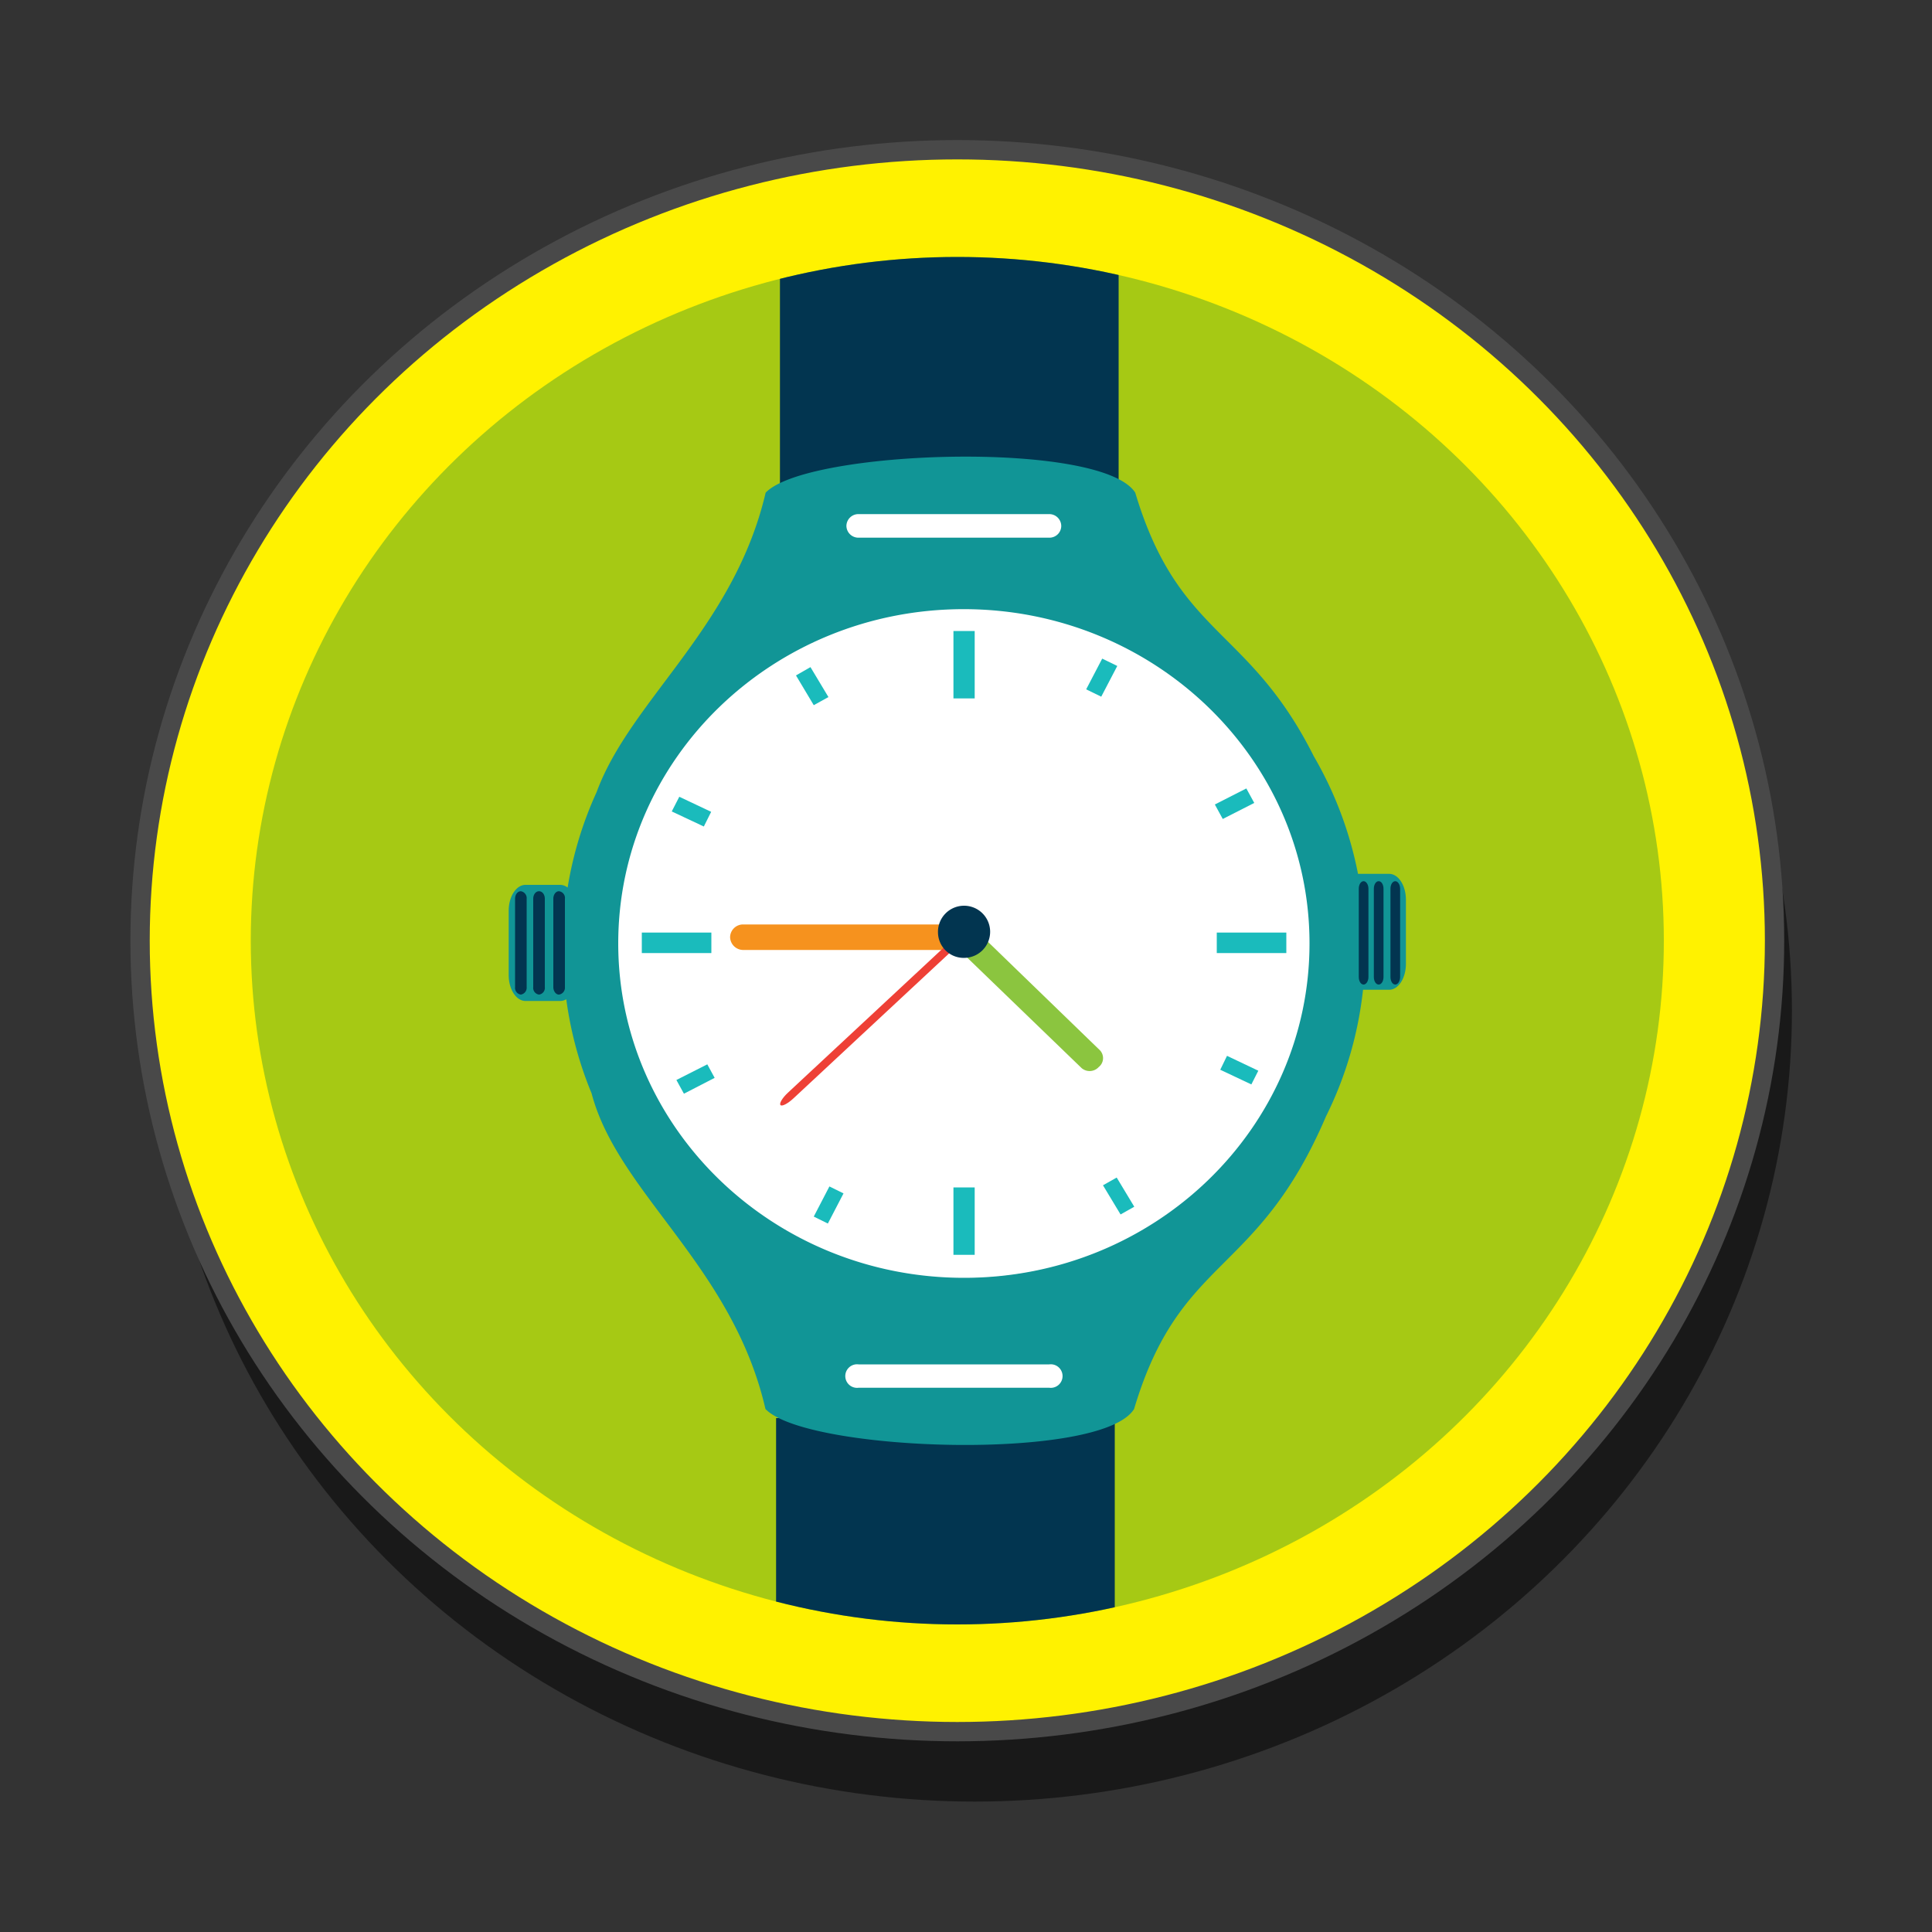 <svg id="Layer_1" data-name="Layer 1" xmlns="http://www.w3.org/2000/svg" xmlns:xlink="http://www.w3.org/1999/xlink" viewBox="0 0 100 100"><rect x="0" y="0" width="100" height="100" fill="#333333" stroke="none"/><defs><style>.cls-1{fill:none;}.cls-2{opacity:0.5;}.cls-3{fill:#fff200;stroke:#494949;stroke-miterlimit:10;}.cls-4{fill:#a6c914;}.cls-5{clip-path:url(#clip-path);}.cls-6{fill:#fff;}.cls-7{fill:#1abbbc;}.cls-8{fill:#f6921e;}.cls-9{fill:#ee4036;}.cls-10{fill:#8bc53f;}.cls-11{fill:#023550;}.cls-12{fill:#ed7600;}.cls-13{fill:#119596;}</style><clipPath id="clip-path"><ellipse class="cls-1" cx="49.55" cy="48.69" rx="36.57" ry="35.39"/></clipPath></defs><ellipse class="cls-2" cx="50.45" cy="52.31" rx="42.3" ry="40.94"/><ellipse class="cls-3" cx="49.55" cy="48.69" rx="42.3" ry="40.94"/><ellipse class="cls-4" cx="49.55" cy="48.69" rx="36.57" ry="35.39"/><g class="cls-5"><ellipse class="cls-6" cx="49.83" cy="48.12" rx="18.65" ry="18.05"/><rect class="cls-6" x="43.08" y="70.27" width="12.96" height="2.69"/><rect class="cls-6" x="43.08" y="26.23" width="12.96" height="2.69"/><rect class="cls-7" x="49.35" y="61.46" width="1.1" height="3.49"/><rect class="cls-7" x="49.35" y="32.66" width="1.1" height="3.49"/><rect class="cls-7" x="33.22" y="48.27" width="3.6" height="1.06"/><rect class="cls-7" x="62.98" y="48.27" width="3.6" height="1.06"/><polygon class="cls-7" points="36.81 42.02 36.43 42.78 34.77 42 35.16 41.24 36.81 42.02"/><polygon class="cls-7" points="65.13 55.42 64.77 56.13 63.16 55.37 63.51 54.65 65.13 55.42"/><polygon class="cls-7" points="42.88 36.08 42.12 36.5 41.2 34.96 41.95 34.53 42.88 36.08"/><polygon class="cls-7" points="58.71 62.46 58 62.86 57.09 61.35 57.8 60.95 58.71 62.46"/><polygon class="cls-7" points="57 36.06 56.22 35.68 57.05 34.09 57.83 34.47 57 36.06"/><polygon class="cls-7" points="42.85 63.33 42.12 62.97 42.93 61.41 43.66 61.77 42.85 63.33"/><polygon class="cls-7" points="63.29 42.39 62.88 41.64 64.51 40.81 64.92 41.56 63.29 42.39"/><polygon class="cls-7" points="35.4 56.61 35.01 55.9 36.61 55.09 36.99 55.79 35.4 56.61"/><path class="cls-8" d="M49.82,47.85a.68.68,0,0,1,.7.66h0a.68.68,0,0,1-.7.66H38.48a.68.68,0,0,1-.69-.66h0a.67.67,0,0,1,.69-.66Z"/><path class="cls-9" d="M49.37,48.56c.3-.27.6-.43.68-.35h0c.08.08-.1.37-.39.64l-8.59,8c-.29.27-.59.43-.67.35h0c-.08-.08.09-.37.38-.64Z"/><path class="cls-10" d="M49.34,48.87A.6.6,0,0,1,49.4,48h0a.67.67,0,0,1,.89-.07l6.65,6.44a.59.59,0,0,1-.07.86h0a.64.64,0,0,1-.88.06Z"/><rect class="cls-11" x="40.37" y="1.64" width="17.53" height="24.5"/><path class="cls-11" d="M40.17,99.18s-.91,8.24,8.15,8.12,9.38-8.12,9.38-8.12V73.4H40.17Zm9.82-4a1.3,1.3,0,1,1-1.3-1.26A1.28,1.28,0,0,1,50,95.17ZM50,102a1.3,1.3,0,1,1-1.3-1.26A1.28,1.28,0,0,1,50,102Zm-.12-13.69a1.31,1.31,0,1,1-1.31-1.26A1.29,1.29,0,0,1,49.87,88.33Z"/><path class="cls-12" d="M38.51-7.82V.37c0,1.16,1.56,2.11,3.47,2.11H55.64c1.92,0,3.47-.95,3.47-2.11V-7.82c0-1.17-1.55-2.11-3.47-2.11H42C40.07-9.93,38.51-9,38.51-7.82Zm15.85-.95c1.56,0,2.82.77,2.82,1.71V-.4c0,1-1.26,1.72-2.82,1.72H43.26c-1.56,0-2.82-.77-2.82-1.72V-7.06c0-.94,1.26-1.71,2.82-1.71Z"/><path class="cls-12" d="M48.81-6.53a1.1,1.1,0,0,1,1.12,1.08V1.76a1.1,1.1,0,0,1-1.12,1.08h0a1.11,1.11,0,0,1-1.12-1.08V-5.45a1.11,1.11,0,0,1,1.12-1.08Z"/><path class="cls-13" d="M39.63,25.5c-1.64,7-7,10.74-8.75,15.5a19.36,19.36,0,0,0-1.5,4.94A.64.64,0,0,0,29,45.8h-1.8c-.48,0-.87.6-.87,1.34v3.33c0,.74.39,1.34.87,1.34H29a.59.59,0,0,0,.31-.09,19.46,19.46,0,0,0,1.31,4.87v0c1.36,5.17,7.29,8.92,9,16.34,2.14,2.23,17.4,2.72,19.08,0,2.39-8,6.35-6.78,9.93-15.14h0a19.45,19.45,0,0,0,1.92-6.56H71.9c.48,0,.87-.6.87-1.34V46.57c0-.74-.39-1.34-.87-1.34H70.29A19.55,19.55,0,0,0,68,39.14c-3.39-6.75-7-6.16-9.24-13.64C57,22.77,41.77,23.27,39.63,25.5ZM54.31,70.62a.61.61,0,1,1,0,1.21H44.44a.61.61,0,1,1,0-1.21ZM67.78,48.83c0,9.56-8,17.31-17.88,17.31S32,58.39,32,48.83s8-17.3,17.88-17.3S67.78,39.28,67.78,48.83ZM54.31,26.61a.62.62,0,0,1,.62.61.61.61,0,0,1-.62.61H44.44a.62.62,0,0,1-.63-.61.62.62,0,0,1,.63-.61Z"/><path class="cls-11" d="M48.55,48.27a1.35,1.35,0,1,1,1.35,1.31A1.33,1.33,0,0,1,48.55,48.27Z"/><path class="cls-11" d="M27.26,51.09a.36.36,0,0,1-.3.39h0a.35.35,0,0,1-.3-.39V46.52c0-.22.13-.39.3-.39h0a.36.36,0,0,1,.3.39Z"/><path class="cls-11" d="M28.2,51.09a.35.35,0,0,1-.3.39h0a.35.35,0,0,1-.3-.39V46.52c0-.22.13-.39.3-.39h0c.17,0,.3.17.3.39Z"/><path class="cls-11" d="M29.24,51.09a.36.36,0,0,1-.31.39h0c-.16,0-.29-.18-.29-.39V46.52c0-.22.13-.39.29-.39h0a.35.35,0,0,1,.31.39Z"/><path class="cls-11" d="M70.83,50.57c0,.22-.12.39-.25.39h0c-.14,0-.25-.17-.25-.39V46c0-.22.11-.39.25-.39h0c.13,0,.25.17.25.39Z"/><path class="cls-11" d="M71.61,50.57c0,.22-.11.39-.25.39h0c-.14,0-.25-.17-.25-.39V46c0-.22.11-.39.25-.39h0c.14,0,.25.17.25.39Z"/><path class="cls-11" d="M72.47,50.57c0,.22-.12.39-.25.39h0c-.14,0-.25-.17-.25-.39V46c0-.22.11-.39.25-.39h0c.13,0,.25.17.25.39Z"/></g></svg>